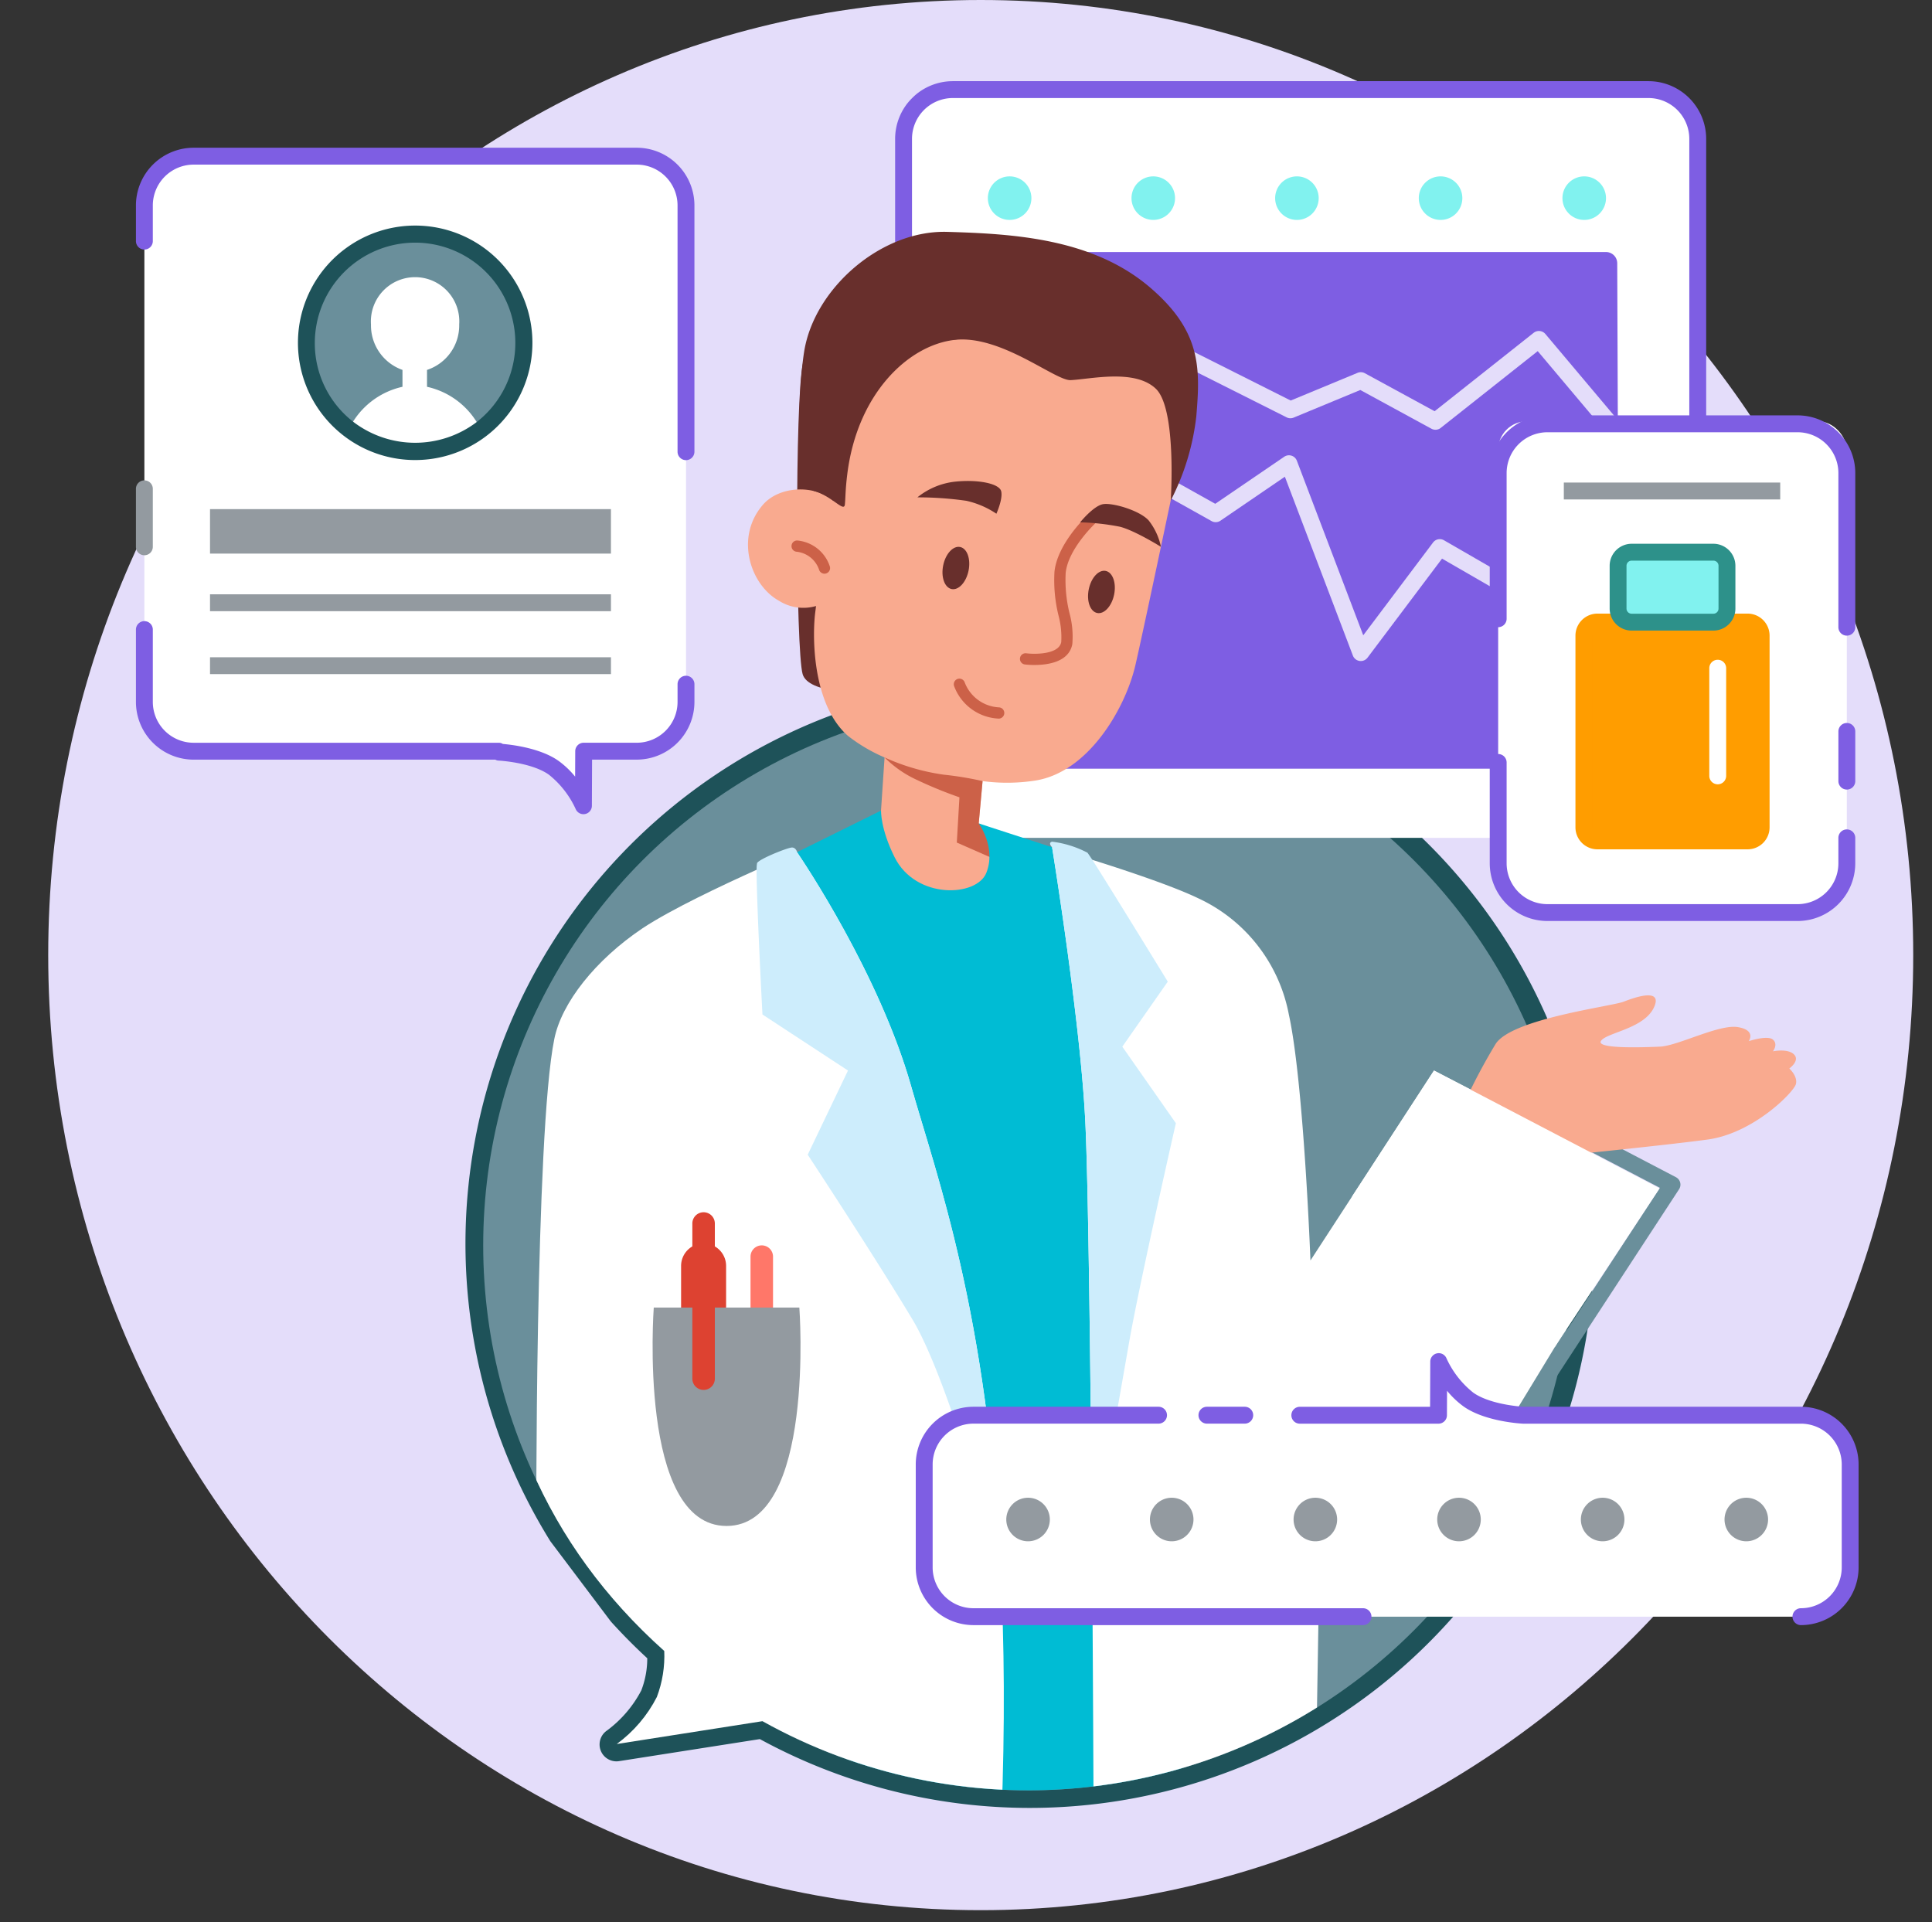 <svg xmlns="http://www.w3.org/2000/svg" xmlns:xlink="http://www.w3.org/1999/xlink" width="327.477" height="325.809" viewBox="0 0 327.477 325.809">
  <rect x="0" y="0" width="327.477" height="325.809" fill="#333333" stroke="none"/>
  <defs>
    <clipPath id="clip-path">
      <path id="Trazado_146359" data-name="Trazado 146359" d="M108.907-14.626c55.4-2.946,118.5-11.239,142.053,0,53.359,25.459,32.859,103.617,32.859,161.23,0,21.937,10.174,83.071,0,102.624-21.123,40.6-76.746,33.2-117.4,46.544a122.762,122.762,0,0,1-37.985,6.4c-70.583,0-150.179-67.1-150.179-149.882,0-58.193-42.664-127.3,5.65-157.746C4.113-18.188,54.783-11.748,108.907-14.626Z" transform="translate(97.393 9.877)" fill="#e4ddfa"/>
    </clipPath>
    <clipPath id="clip-path-2">
      <path id="Trazado_146326" data-name="Trazado 146326" d="M91.525,275.582l24.716-3.873A92.369,92.369,0,1,0,161.269,98.691c-50.988,0-90.885,41.346-91.489,92.372-.324,27.276,9.826,50.935,29.8,68.725a19.7,19.7,0,0,1-1.253,7.821A22.619,22.619,0,0,1,91.525,275.582Z" transform="translate(-69.772 -98.691)" fill="none"/>
    </clipPath>
  </defs>
  <g id="Grupo_75176" data-name="Grupo 75176" transform="translate(-4650.282 8365.496)">
    <path id="Trazado_146297" data-name="Trazado 146297" d="M158.061,0C70.766,0,0,72.478,0,161.885S70.766,323.77,158.061,323.77s158.061-72.478,158.061-161.885S245.355,0,158.061,0Z" transform="translate(4658.455 -8365.496)" fill="#e4ddfa"/>
    <g id="Grupo_75175" data-name="Grupo 75175" transform="translate(4592.024 -8351.738)" clip-path="url(#clip-path)">
      <g id="Grupo_75174" data-name="Grupo 75174" transform="translate(81.3 0)">
        <g id="background" transform="translate(55.856 101.341)">
          <g id="Grupo_75148" data-name="Grupo 75148">
            <path id="Trazado_146298" data-name="Trazado 146298" d="M163.36,287.928a95.655,95.655,0,1,0-81.285-45.205l10.17,13.494c.052.067.108.134.164.2,1.938,2.138,3.983,4.2,6.095,6.145a15.139,15.139,0,0,1-1.009,5.448,20,20,0,0,1-5.845,6.818A2.859,2.859,0,0,0,93.728,280l23.861-3.737A95.55,95.55,0,0,0,163.36,287.928Zm0-185.617a89.948,89.948,0,1,1-43.842,168.474,2.863,2.863,0,0,0-1.843-.329l-16.47,2.578a18.878,18.878,0,0,0,1.513-2.685,22.693,22.693,0,0,0,1.516-9.09,2.866,2.866,0,0,0-.95-2.086,91.954,91.954,0,0,1-6.549-6.508l-9.947-13.177A89.974,89.974,0,0,1,163.36,102.311ZM94.53,254.493h0Z" transform="translate(-67.69 -96.59)" fill="#1e5259"/>
          </g>
          <ellipse id="Elipse_4739" data-name="Elipse 4739" cx="92.376" cy="92.375" rx="92.376" ry="92.375" transform="translate(3.005 3.616)" fill="#6a8f9b"/>
          <path id="Trazado_146299" data-name="Trazado 146299" d="M68.216,187.813a1.419,1.419,0,0,0,1.2-.649L91,154.15a1.426,1.426,0,0,0,.191-1.143,1.443,1.443,0,0,0-.723-.907L61.3,136.854a1.432,1.432,0,0,0-1.327,2.537L87.746,153.9,67.02,185.6a1.43,1.43,0,0,0,1.2,2.213Z" transform="translate(114.704 -67.67)" fill="#6a8f9b"/>
        </g>
        <g id="window_4" data-name="window 4" transform="translate(128.683 0)">
          <rect id="Rectángulo_32808" data-name="Rectángulo 32808" width="134.611" height="126.826" rx="4.85" transform="translate(1.431 1.429)" fill="#fff"/>
          <path id="Trazado_146300" data-name="Trazado 146300" d="M66.539,50.777a3.69,3.69,0,1,0,3.69-3.69A3.69,3.69,0,0,0,66.539,50.777Z" transform="translate(46.574 -30.949)" fill="#81f2ef"/>
          <path id="Trazado_146301" data-name="Trazado 146301" d="M80.686,50.777a3.69,3.69,0,1,0,3.69-3.69A3.69,3.69,0,0,0,80.686,50.777Z" transform="translate(8.077 -30.949)" fill="#81f2ef"/>
          <path id="Trazado_146302" data-name="Trazado 146302" d="M94.832,50.777a3.69,3.69,0,1,0,3.69-3.69A3.69,3.69,0,0,0,94.832,50.777Z" transform="translate(-30.417 -30.949)" fill="#81f2ef"/>
          <path id="Trazado_146303" data-name="Trazado 146303" d="M108.979,50.777a3.689,3.689,0,1,0,3.69-3.69A3.69,3.69,0,0,0,108.979,50.777Z" transform="translate(-68.912 -30.949)" fill="#81f2ef"/>
          <path id="Trazado_146304" data-name="Trazado 146304" d="M123.125,50.777a3.69,3.69,0,1,0,3.69-3.69A3.69,3.69,0,0,0,123.125,50.777Z" transform="translate(-107.407 -30.949)" fill="#81f2ef"/>
          <g id="Grupo_75149" data-name="Grupo 75149" transform="translate(0)">
            <path id="Trazado_146305" data-name="Trazado 146305" d="M66.451,167.4v-2.861a6.925,6.925,0,0,1-6.917-6.917V47.487a6.925,6.925,0,0,1,6.917-6.916H184.368a6.925,6.925,0,0,1,6.919,6.916V157.619a6.926,6.926,0,0,1-6.919,6.917H168.206V167.4h16.162a9.792,9.792,0,0,0,9.78-9.778V47.487a9.79,9.79,0,0,0-9.78-9.776H66.451a9.79,9.79,0,0,0-9.778,9.776V157.619A9.791,9.791,0,0,0,66.451,167.4Z" transform="translate(-56.673 -37.711)" fill="#7e5ee3"/>
          </g>
          <g id="Grupo_75150" data-name="Grupo 75150" transform="translate(12.334 28.961)">
            <path id="Trazado_146306" data-name="Trazado 146306" d="M172.606,55.645l.315,83.758H67.832L66.356,55.645Z" transform="translate(-64.448 -53.738)" fill="#7e5ee3"/>
            <path id="Trazado_146307" data-name="Trazado 146307" d="M68.63,142.111H173.722a1.907,1.907,0,0,0,1.907-1.916l-.317-83.758a1.907,1.907,0,0,0-1.907-1.9H67.155a1.908,1.908,0,0,0-1.36.57,1.928,1.928,0,0,0-.547,1.372l1.475,83.758A1.91,1.91,0,0,0,68.63,142.111Zm103.176-3.816H70.5L69.1,58.351H171.505Z" transform="translate(-65.248 -54.537)" fill="#7e5ee3"/>
          </g>
          <g id="Grupo_75151" data-name="Grupo 75151" transform="translate(26.323 34.549)">
            <path id="Trazado_146308" data-name="Trazado 146308" d="M160.011,82.318a1.432,1.432,0,0,0,1.095-2.353L149.42,66.086a1.437,1.437,0,0,0-1.983-.2L130.649,79.179l-11.831-6.441a1.438,1.438,0,0,0-1.234-.065l-11.327,4.694L67.6,57.936a1.43,1.43,0,1,0-1.282,2.556l39.245,19.725a1.4,1.4,0,0,0,1.188.045l11.3-4.682,12.059,6.565a1.427,1.427,0,0,0,1.571-.136l16.442-13.017,10.792,12.818A1.435,1.435,0,0,0,160.011,82.318Z" transform="translate(-65.525 -57.784)" fill="#e4ddfa"/>
          </g>
          <g id="Grupo_75152" data-name="Grupo 75152" transform="translate(24.906 56.22)">
            <path id="Trazado_146309" data-name="Trazado 146309" d="M119.547,112.441a1.431,1.431,0,0,0,1.145-.57L133.32,95.083,160.71,110.9a1.431,1.431,0,1,0,1.43-2.479L133.655,91.973a1.429,1.429,0,0,0-1.859.379l-11.831,15.726L108.712,78.487a1.43,1.43,0,0,0-2.143-.671l-11.69,7.973L67.651,70.559a1.429,1.429,0,1,0-1.392,2.5l28,15.663a1.426,1.426,0,0,0,1.5-.067L106.681,81.2l11.529,30.319a1.435,1.435,0,0,0,1.138.907A1.114,1.114,0,0,0,119.547,112.441Z" transform="translate(-65.524 -70.375)" fill="#e4ddfa"/>
          </g>
        </g>
        <g id="doctor" transform="translate(59.742 25.535)">
          <path id="Trazado_146310" data-name="Trazado 146310" d="M140.99,126.917c-.365,0-9.563.174-10.522-3.165-1.165-4.059-1.341-46.527.059-52.74s26.98-13.244,26.98-13.244.866,65.74.676,65.74S140.99,126.917,140.99,126.917Z" transform="translate(-77.204 -48.782)" fill="#682f2c"/>
          <path id="Trazado_146311" data-name="Trazado 146311" d="M113.218,108.579a7.7,7.7,0,0,0,6.256.876c-.077.687-.153,1.222-.191,1.565-.5,5.112,0,15.563,5.608,20.446a28.013,28.013,0,0,0,6.2,3.656l-.6,9.009L117.834,155.8s22.391,17.319,25.558,17.319S167,156.07,167,156.07l-19.95-9.766s.365-4.019.652-7.174a31.057,31.057,0,0,0,9.076-.112c8.888-1.487,15.105-12.167,16.821-19.492,1.68-7.286,8.508-39.9,8.508-39.9V72.8L169.217,61.582s-42.152,4.158-43.105,4.883c-.571.42-2.053,13.3-3.732,25.131-3.246-2.8-9.148-2.446-11.869.656C105.652,97.789,108.335,105.908,113.218,108.579Z" transform="translate(-63.941 -46.03)" fill="#f9aa8f"/>
          <path id="Trazado_146312" data-name="Trazado 146312" d="M122.989,104.308a36.415,36.415,0,0,0,10.045,2.923,55.774,55.774,0,0,1,6.565,1.086l-.652,7.174,9.162,3.914-2.678,3.816-10.2-4.485.447-7.67a72.481,72.481,0,0,1-7.367-3.024A18.669,18.669,0,0,1,122.989,104.308Z" transform="translate(-55.835 -15.217)" fill="#cc6148"/>
          <path id="Trazado_146313" data-name="Trazado 146313" d="M152.669,77.684c-2.6.124-11.778-7.7-19.635-6.823s-16.544,9.1-18.227,22.811c-.337,2.749-.274,3.793-.4,5.081-.138,1.4-2.091-1.353-5.182-2.262-3.2-.94-2.8-16.838-1.723-23.637,1.7-10.713,13.038-20.625,24.238-20.3s24.69,1.086,34.443,9.465c8.644,7.427,8.475,13.635,7.792,21.792a41.338,41.338,0,0,1-4.334,14.275s1.046-15.534-2.525-18.942S156.077,77.522,152.669,77.684Z" transform="translate(-53.982 -52.546)" fill="#682f2c"/>
          <path id="Trazado_146314" data-name="Trazado 146314" d="M119.05,106c2.182,0,5.84-.468,6.41-3.537a15.079,15.079,0,0,0-.477-5.238,23.53,23.53,0,0,1-.647-6.849c.442-4.141,5.084-8.451,5.129-8.494a.953.953,0,0,0-1.289-1.4c-.212.194-5.219,4.847-5.74,9.694a24.974,24.974,0,0,0,.678,7.418,14.269,14.269,0,0,1,.468,4.522c-.394,2.126-4.522,2.088-5.914,1.905a.954.954,0,1,0-.246,1.892A13.56,13.56,0,0,0,119.05,106Z" transform="translate(-26.484 -32.581)" fill="#cc6148"/>
          <path id="Trazado_146315" data-name="Trazado 146315" d="M133.406,103.32a.954.954,0,0,0,0-1.907,6.577,6.577,0,0,1-5.8-4.263.951.951,0,1,0-1.764.711A8.453,8.453,0,0,0,133.406,103.32Z" transform="translate(-46.883 -20.81)" fill="#cc6148"/>
          <path id="Trazado_146316" data-name="Trazado 146316" d="M148.533,88.571a1.007,1.007,0,0,0,.246-.033.954.954,0,0,0,.678-1.158,6.407,6.407,0,0,0-5.417-4.425.941.941,0,0,0-1.081.807.951.951,0,0,0,.806,1.081,4.533,4.533,0,0,1,3.849,3.024A.955.955,0,0,0,148.533,88.571Z" transform="translate(-91.57 -30.623)" fill="#cc6148"/>
          <path id="Trazado_146317" data-name="Trazado 146317" d="M139.46,82.632s1.136-2.516.811-3.814-3.9-2.029-7.79-1.623a12.275,12.275,0,0,0-6.413,2.663,58.493,58.493,0,0,1,8.293.583A14.933,14.933,0,0,1,139.46,82.632Z" transform="translate(-53.353 -34.851)" fill="#682f2c"/>
          <path id="Trazado_146318" data-name="Trazado 146318" d="M124.056,86.612a10.784,10.784,0,0,0-2.083-4.475c-1.542-1.7-6.088-3.021-7.711-2.759s-3.9,3.084-3.9,3.084a39.857,39.857,0,0,1,6.735.744C119.618,83.841,124.056,86.612,124.056,86.612Z" transform="translate(-10.058 -33.22)" fill="#682f2c"/>
          <path id="Trazado_146319" data-name="Trazado 146319" d="M129.361,86.726c-.4,1.971.244,3.761,1.434,4s2.473-1.162,2.871-3.131-.244-3.763-1.434-4S129.759,84.757,129.361,86.726Z" transform="translate(-52.276 -30.175)" fill="#682f2c"/>
          <path id="Trazado_146320" data-name="Trazado 146320" d="M115.027,89.084c-.4,1.969.244,3.761,1.432,4s2.475-1.162,2.873-3.133-.244-3.761-1.434-4S115.424,87.113,115.027,89.084Z" transform="translate(-13.268 -28.475)" fill="#682f2c"/>
          <g id="Grupo_75154" data-name="Grupo 75154" transform="translate(0 79.423)">
            <g id="Grupo_75153" data-name="Grupo 75153" transform="translate(0)" clip-path="url(#clip-path-2)">
              <path id="Trazado_146321" data-name="Trazado 146321" d="M173.142,119.525,149.1,111.716s3.005,4.076,1.291,8.379c-1.633,4.093-11.948,4.553-15.544-2.639-2.432-4.869-2.3-7.914-2.3-7.914l-24.6,12.176L122.8,268.78l36.035,13.88,25.327-4.871Z" transform="translate(-65.99 -90.865)" fill="#00bcd4"/>
              <path id="Trazado_146322" data-name="Trazado 146322" d="M125.844,230.025l3.394,34.255s73.851,54.281,75.453,13.16c.609-15.869.5-29.792-.153-42.074-2.212-43.6-10.757-66.641-15.143-82.014-5.418-19.11-18.5-38.449-19.3-39.634l-.038-.076s-2.9,1.22-6.866,2.976c-5.99,2.707-14.5,6.713-19.341,9.917-8.01,5.379-13.732,12.664-14.952,18.768C125.615,161.363,125.844,230.025,125.844,230.025Z" transform="translate(-117.726 -87.909)" fill="#fff"/>
              <path id="Trazado_146323" data-name="Trazado 146323" d="M127.154,141.48l14.5,9.5-6.828,14.267s11.444,17.394,17.776,27.961c6.331,10.528,14.914,42.494,14.914,42.494-2.212-43.6-10.757-66.641-15.143-82.014-5.418-19.11-18.5-38.449-19.3-39.634l-.038-.076s-.191-.8-.878-.8-5.492,1.907-5.912,2.632a5.3,5.3,0,0,0-.076,1.145C126.125,121.95,127.154,141.48,127.154,141.48Z" transform="translate(-80.701 -88.244)" fill="#cdedfc"/>
              <path id="Trazado_146324" data-name="Trazado 146324" d="M61.824,113.155s4.616,28.341,5.57,45.393c.571,9.651.954,45.2,1.22,74.309v.114c.153,22.315.229,40.778.229,40.778l37.764-7.59.5-30.174,19.721-4.883,37-60.842L126.558,151,105.616,183.19s-1.145-30.25-3.663-41.694a27.307,27.307,0,0,0-15.41-19.721c-4.2-2.021-12.169-4.692-17.892-6.484C64.724,113.993,61.824,113.155,61.824,113.155Z" transform="translate(33.723 -88.26)" fill="#fff"/>
              <path id="Trazado_146325" data-name="Trazado 146325" d="M109.236,113.559s4.616,28.341,5.57,45.393c.571,9.651.954,45.2,1.22,74.309.5-2.862,4.578-26.169,6.256-35.744,1.792-10.222,7.935-37.191,7.935-37.191l-9.079-12.969,7.706-11.024S119,120.272,116.064,115.7c-.458-.687-.762-1.145-.838-1.222a17.409,17.409,0,0,0-5.99-1.867C108.473,112.8,109.236,113.559,109.236,113.559Z" transform="translate(-13.689 -88.664)" fill="#cdedfc"/>
            </g>
          </g>
          <g id="Grupo_75155" data-name="Grupo 75155" transform="translate(44.43 171.795)">
            <path id="Trazado_146327" data-name="Trazado 146327" d="M150.477,170.418a1.906,1.906,0,0,0,1.907-1.907V154.266a1.907,1.907,0,1,0-3.814,0v14.244A1.907,1.907,0,0,0,150.477,170.418Z" transform="translate(-148.57 -152.359)" fill="#ff7769"/>
          </g>
          <g id="Grupo_75156" data-name="Grupo 75156" transform="translate(32.662 171.46)">
            <path id="Trazado_146328" data-name="Trazado 146328" d="M157.005,178.906a3.813,3.813,0,0,0,3.814-3.814V155.978a3.814,3.814,0,0,0-7.628,0v19.114A3.813,3.813,0,0,0,157.005,178.906Z" transform="translate(-153.191 -152.164)" fill="#dd4231"/>
          </g>
          <path id="Trazado_146329" data-name="Trazado 146329" d="M170.737,158.483H146.06S143.3,195.5,158.4,195.5,170.737,158.483,170.737,158.483Z" transform="translate(-118.03 23.853)" fill="#939aa0"/>
          <g id="Grupo_75157" data-name="Grupo 75157" transform="translate(34.569 166.184)">
            <path id="Trazado_146330" data-name="Trazado 146330" d="M156.206,179.209a1.9,1.9,0,0,0,1.907-1.907v-26.3a1.907,1.907,0,1,0-3.814,0v26.3A1.906,1.906,0,0,0,156.206,179.209Z" transform="translate(-154.299 -149.099)" fill="#dd4231"/>
          </g>
          <path id="Trazado_146331" data-name="Trazado 146331" d="M47.8,146.213a98.894,98.894,0,0,1,5.439-10.287c2.845-4.262,19.591-6.3,21.69-7.122,4.057-1.582,6.182-1.485,5.174.852-1.6,3.714-7.95,4.344-9.009,5.763s6.931,1.141,9.974,1.01,10.017-3.838,13.193-3.31,1.854,2.382,1.854,2.382,3.176-1.059,4.1-.263,0,1.985,0,1.985,2.515-.53,3.573.53-.8,2.382-.8,2.382,1.448,1.294,1.122,2.632-7.167,8.353-14.976,9.411-27.794,3.045-27.794,3.045Z" transform="translate(117.517 1.68)" fill="#f9aa8f"/>
          <path id="Trazado_146332" data-name="Trazado 146332" d="M75.165,135.14,113.4,155.118l-17.762,26.9L61.263,156.511Z" transform="translate(85.116 7.018)" fill="#fff"/>
        </g>
        <g id="window_3" data-name="window 3" transform="translate(132.18 215.598)">
          <path id="Trazado_146333" data-name="Trazado 146333" d="M50.84,172.891h78.827l.04-9.086a17.256,17.256,0,0,0,5.01,6.413c3.313,2.384,9.324,2.673,9.324,2.673H191.1a8.348,8.348,0,0,1,8.348,8.346v17.455a8.348,8.348,0,0,1-8.348,8.346H50.84a8.348,8.348,0,0,1-8.348-8.346V181.237A8.348,8.348,0,0,1,50.84,172.891Z" transform="translate(-41.062 -162.373)" fill="#fff"/>
          <path id="Trazado_146334" data-name="Trazado 146334" d="M50.577,180.9a3.69,3.69,0,1,0,3.69-3.69A3.69,3.69,0,0,0,50.577,180.9Z" transform="translate(86.512 -152.702)" fill="#939aa0"/>
          <path id="Trazado_146335" data-name="Trazado 146335" d="M64.724,180.9a3.69,3.69,0,1,0,3.69-3.69A3.69,3.69,0,0,0,64.724,180.9Z" transform="translate(48.015 -152.702)" fill="#939aa0"/>
          <path id="Trazado_146336" data-name="Trazado 146336" d="M78.87,180.9a3.69,3.69,0,1,0,3.69-3.69A3.69,3.69,0,0,0,78.87,180.9Z" transform="translate(9.521 -152.702)" fill="#939aa0"/>
          <path id="Trazado_146337" data-name="Trazado 146337" d="M93.016,180.9a3.69,3.69,0,1,0,3.69-3.69A3.69,3.69,0,0,0,93.016,180.9Z" transform="translate(-28.973 -152.702)" fill="#939aa0"/>
          <path id="Trazado_146338" data-name="Trazado 146338" d="M107.163,180.9a3.69,3.69,0,1,0,3.69-3.69A3.69,3.69,0,0,0,107.163,180.9Z" transform="translate(-67.469 -152.702)" fill="#939aa0"/>
          <path id="Trazado_146339" data-name="Trazado 146339" d="M121.309,180.9a3.69,3.69,0,1,0,3.69-3.69A3.69,3.69,0,0,0,121.309,180.9Z" transform="translate(-105.963 -152.702)" fill="#939aa0"/>
          <g id="Grupo_75158" data-name="Grupo 75158" transform="translate(63.668)">
            <path id="Trazado_146340" data-name="Trazado 146340" d="M128.029,209.07a9.791,9.791,0,0,0,9.778-9.78V181.837a9.789,9.789,0,0,0-9.778-9.778H80.974c.014,0-5.563-.3-8.491-2.4a15.761,15.761,0,0,1-4.53-5.811,1.417,1.417,0,0,0-1.6-.843,1.433,1.433,0,0,0-1.148,1.4l-.033,7.661H43.092a1.43,1.43,0,0,0,0,2.861H66.6a1.431,1.431,0,0,0,1.43-1.425l.019-4.155a14.95,14.95,0,0,0,2.768,2.637c3.618,2.6,9.828,2.929,10.093,2.941l47.123,0a6.925,6.925,0,0,1,6.917,6.917V199.29a6.925,6.925,0,0,1-6.917,6.917,1.431,1.431,0,0,0,0,2.862Z" transform="translate(-41.662 -162.973)" fill="#7e5ee3"/>
          </g>
          <g id="Grupo_75159" data-name="Grupo 75159" transform="translate(47.925 9.086)">
            <path id="Trazado_146341" data-name="Trazado 146341" d="M102.712,171.113h6.411a1.43,1.43,0,0,0,0-2.861h-6.411a1.43,1.43,0,0,0,0,2.861Z" transform="translate(-101.282 -168.252)" fill="#7e5ee3"/>
          </g>
          <g id="Grupo_75160" data-name="Grupo 75160" transform="translate(0 9.086)">
            <path id="Trazado_146342" data-name="Trazado 146342" d="M99.416,205.263h66.031a1.431,1.431,0,0,0,0-2.862H99.416a6.925,6.925,0,0,1-6.917-6.917V178.03a6.925,6.925,0,0,1,6.917-6.917h31.374a1.43,1.43,0,0,0,0-2.861H99.416a9.791,9.791,0,0,0-9.78,9.778v17.453A9.792,9.792,0,0,0,99.416,205.263Z" transform="translate(-89.636 -168.252)" fill="#7e5ee3"/>
          </g>
        </g>
        <g id="window_2" data-name="window 2" transform="translate(0 11.282)">
          <path id="Trazado_146343" data-name="Trazado 146343" d="M165.486,45.1H240.6a8.348,8.348,0,0,1,8.348,8.348v84.162a8.347,8.347,0,0,1-8.348,8.348H231.6l-.04,9.246a17.235,17.235,0,0,0-5.01-6.413c-3.313-2.384-9.324-2.673-9.324-2.673v-.16h-51.74a8.346,8.346,0,0,1-8.346-8.348V53.445A8.348,8.348,0,0,1,165.486,45.1Z" transform="translate(-155.708 -43.667)" fill="#fff"/>
          <ellipse id="Elipse_4740" data-name="Elipse 4740" cx="18.424" cy="18.424" rx="18.424" ry="18.424" transform="translate(33.602 55.264) rotate(-103.283)" fill="#6a8f9b"/>
          <path id="Trazado_146344" data-name="Trazado 146344" d="M177.347,82.764a18.428,18.428,0,0,0,22.353.076,13.283,13.283,0,0,0-9.117-7.248V72.731a7.933,7.933,0,0,0,5.456-7.706,7.495,7.495,0,1,0-14.954,0,8,8,0,0,0,5.339,7.706v2.861A13.291,13.291,0,0,0,177.347,82.764Z" transform="translate(-141.245 -35.072)" fill="#fff"/>
          <g id="Grupo_75161" data-name="Grupo 75161" transform="translate(27.461 13.227)">
            <path id="Trazado_146345" data-name="Trazado 146345" d="M192.138,91.66a19.871,19.871,0,1,0-12.084-4.108A19.812,19.812,0,0,0,192.138,91.66Zm0-36.849A17,17,0,0,1,202.4,85.357a17.263,17.263,0,0,1-20.611-.076,16.835,16.835,0,0,1-6.649-13.475A17.014,17.014,0,0,1,192.138,54.812Z" transform="translate(-172.282 -51.951)" fill="#1e5259"/>
          </g>
          <g id="Grupo_75162" data-name="Grupo 75162" transform="translate(12.558 75.696)">
            <path id="Trazado_146346" data-name="Trazado 146346" d="M232.487,89.077h0Z" transform="translate(-164.53 -87.645)" fill="#fff"/>
            <rect id="Rectángulo_32809" data-name="Rectángulo 32809" width="67.958" height="2.861" transform="translate(0)" fill="#939aa0"/>
          </g>
          <g id="Grupo_75163" data-name="Grupo 75163" transform="translate(12.558 86.36)">
            <path id="Trazado_146347" data-name="Trazado 146347" d="M232.487,95.272h0Z" transform="translate(-164.53 -93.841)" fill="#fff"/>
            <rect id="Rectángulo_32810" data-name="Rectángulo 32810" width="67.958" height="2.861" transform="translate(0)" fill="#939aa0"/>
          </g>
          <rect id="Rectángulo_32811" data-name="Rectángulo 32811" width="67.956" height="7.536" transform="translate(12.558 61.253)" fill="#939aa0"/>
          <g id="Grupo_75164" data-name="Grupo 75164" transform="translate(0 56.382)">
            <path id="Trazado_146348" data-name="Trazado 146348" d="M211.077,89.716a1.43,1.43,0,0,0,1.43-1.43V78.454a1.43,1.43,0,0,0-2.861,0v9.831A1.43,1.43,0,0,0,211.077,89.716Z" transform="translate(-209.647 -77.024)" fill="#939aa0"/>
          </g>
          <g id="Grupo_75165" data-name="Grupo 75165" transform="translate(0 80.243)">
            <path id="Trazado_146349" data-name="Trazado 146349" d="M232.162,123.607a1.568,1.568,0,0,0,.282-.028,1.43,1.43,0,0,0,1.148-1.4l.033-7.821h7.57a9.791,9.791,0,0,0,9.78-9.778v-3.007a1.431,1.431,0,0,0-2.862,0v3.007a6.924,6.924,0,0,1-6.917,6.917H232.2a1.431,1.431,0,0,0-1.43,1.425l-.019,4.317a14.9,14.9,0,0,0-2.768-2.639c-3-2.16-7.794-2.754-9.485-2.9a1.247,1.247,0,0,0-.673-.2H166.089a6.926,6.926,0,0,1-6.919-6.917V92.317a1.43,1.43,0,0,0-2.861,0v12.267a9.791,9.791,0,0,0,9.78,9.778H217.22a1.216,1.216,0,0,0,.535.158c.057,0,5.637.3,8.561,2.4a15.927,15.927,0,0,1,4.53,5.816A1.432,1.432,0,0,0,232.162,123.607Z" transform="translate(-156.309 -90.887)" fill="#7e5ee3"/>
          </g>
          <g id="Grupo_75166" data-name="Grupo 75166" transform="translate(0)">
            <path id="Trazado_146350" data-name="Trazado 146350" d="M249.542,97.22a1.432,1.432,0,0,0,1.432-1.43V54.046a9.792,9.792,0,0,0-9.78-9.78H166.089a9.792,9.792,0,0,0-9.78,9.78v6.047a1.43,1.43,0,1,0,2.861,0V54.046a6.925,6.925,0,0,1,6.919-6.917h75.106a6.923,6.923,0,0,1,6.917,6.917V95.79A1.431,1.431,0,0,0,249.542,97.22Z" transform="translate(-156.309 -44.266)" fill="#7e5ee3"/>
          </g>
        </g>
        <g id="window_1" data-name="window 1" transform="translate(229.472 56.646)">
          <rect id="Rectángulo_32812" data-name="Rectángulo 32812" width="59.096" height="82.843" rx="4.85" transform="translate(1.429 1.005)" fill="#fff"/>
          <g id="Grupo_75167" data-name="Grupo 75167" transform="translate(12.556 11.39)">
            <path id="Trazado_146351" data-name="Trazado 146351" d="M86.061,78.071h0Z" transform="translate(-49.381 -76.64)" fill="#fff"/>
            <rect id="Rectángulo_32813" data-name="Rectángulo 32813" width="36.678" height="2.861" transform="translate(0.001)" fill="#939aa0"/>
          </g>
          <g id="Grupo_75168" data-name="Grupo 75168" transform="translate(14.527 33.594)">
            <path id="Trazado_146352" data-name="Trazado 146352" d="M51.261,93.274v32.5a2.3,2.3,0,0,0,2.3,2.293H79.012a2.3,2.3,0,0,0,2.291-2.293v-32.5a2.3,2.3,0,0,0-2.291-2.3H53.564A2.3,2.3,0,0,0,51.261,93.274Z" transform="translate(-49.829 -89.541)" fill="#ff9d00"/>
            <path id="Trazado_146353" data-name="Trazado 146353" d="M54.162,130.1H79.613a3.725,3.725,0,0,0,3.721-3.721v-32.5a3.732,3.732,0,0,0-3.721-3.733H54.162a3.736,3.736,0,0,0-3.733,3.733v32.5A3.729,3.729,0,0,0,54.162,130.1ZM79.613,93a.866.866,0,0,1,.859.873v32.5a.872.872,0,0,1-.859.861H54.162a.866.866,0,0,1-.871-.861v-32.5A.872.872,0,0,1,54.162,93Z" transform="translate(-50.429 -90.14)" fill="#ff9d00"/>
          </g>
          <g id="Grupo_75169" data-name="Grupo 75169" transform="translate(20.32 21.761)">
            <rect id="Rectángulo_32814" data-name="Rectángulo 32814" width="18.456" height="11.856" rx="1.337" transform="translate(1.431 1.432)" fill="#81f2ef"/>
            <path id="Trazado_146354" data-name="Trazado 146354" d="M57.527,97.983H71.382a3.735,3.735,0,0,0,3.732-3.73V87a3.736,3.736,0,0,0-3.732-3.733H57.527A3.736,3.736,0,0,0,53.8,87v7.255A3.735,3.735,0,0,0,57.527,97.983ZM71.382,86.126a.872.872,0,0,1,.871.873v7.255a.87.87,0,0,1-.871.869H57.527a.87.87,0,0,1-.871-.869V87a.872.872,0,0,1,.871-.873Z" transform="translate(-53.795 -83.265)" fill="#2d918a"/>
          </g>
          <g id="Grupo_75170" data-name="Grupo 75170" transform="translate(37.214 41.422)">
            <path id="Trazado_146355" data-name="Trazado 146355" d="M56.134,115.8a1.432,1.432,0,0,0,1.43-1.432V96.12a1.43,1.43,0,1,0-2.861,0v18.251A1.432,1.432,0,0,0,56.134,115.8Z" transform="translate(-54.704 -94.688)" fill="#fff"/>
          </g>
          <g id="Grupo_75171" data-name="Grupo 75171" transform="translate(0 57.405)">
            <path id="Trazado_146356" data-name="Trazado 146356" d="M51.767,132.274h42.4a9.79,9.79,0,0,0,9.778-9.778v-4.317a1.43,1.43,0,0,0-2.861,0V122.5a6.924,6.924,0,0,1-6.917,6.916h-42.4A6.925,6.925,0,0,1,44.85,122.5V105.4a1.43,1.43,0,0,0-2.861,0V122.5A9.79,9.79,0,0,0,51.767,132.274Z" transform="translate(-41.989 -103.974)" fill="#7e5ee3"/>
          </g>
          <g id="Grupo_75172" data-name="Grupo 75172" transform="translate(59.099 52.143)">
            <path id="Trazado_146357" data-name="Trazado 146357" d="M43.419,112.2a1.43,1.43,0,0,0,1.43-1.43v-8.425a1.43,1.43,0,1,0-2.861,0v8.425A1.431,1.431,0,0,0,43.419,112.2Z" transform="translate(-41.989 -100.917)" fill="#7e5ee3"/>
          </g>
          <g id="Grupo_75173" data-name="Grupo 75173" transform="translate(0)">
            <path id="Trazado_146358" data-name="Trazado 146358" d="M102.518,107.958a1.43,1.43,0,0,0,1.43-1.43V80.4a9.79,9.79,0,0,0-9.778-9.778h-42.4A9.79,9.79,0,0,0,41.989,80.4v24.694a1.43,1.43,0,1,0,2.861,0V80.4a6.925,6.925,0,0,1,6.917-6.917h42.4a6.924,6.924,0,0,1,6.917,6.917v26.128A1.431,1.431,0,0,0,102.518,107.958Z" transform="translate(-41.989 -70.622)" fill="#7e5ee3"/>
          </g>
        </g>
      </g>
    </g>
  </g>
</svg>
